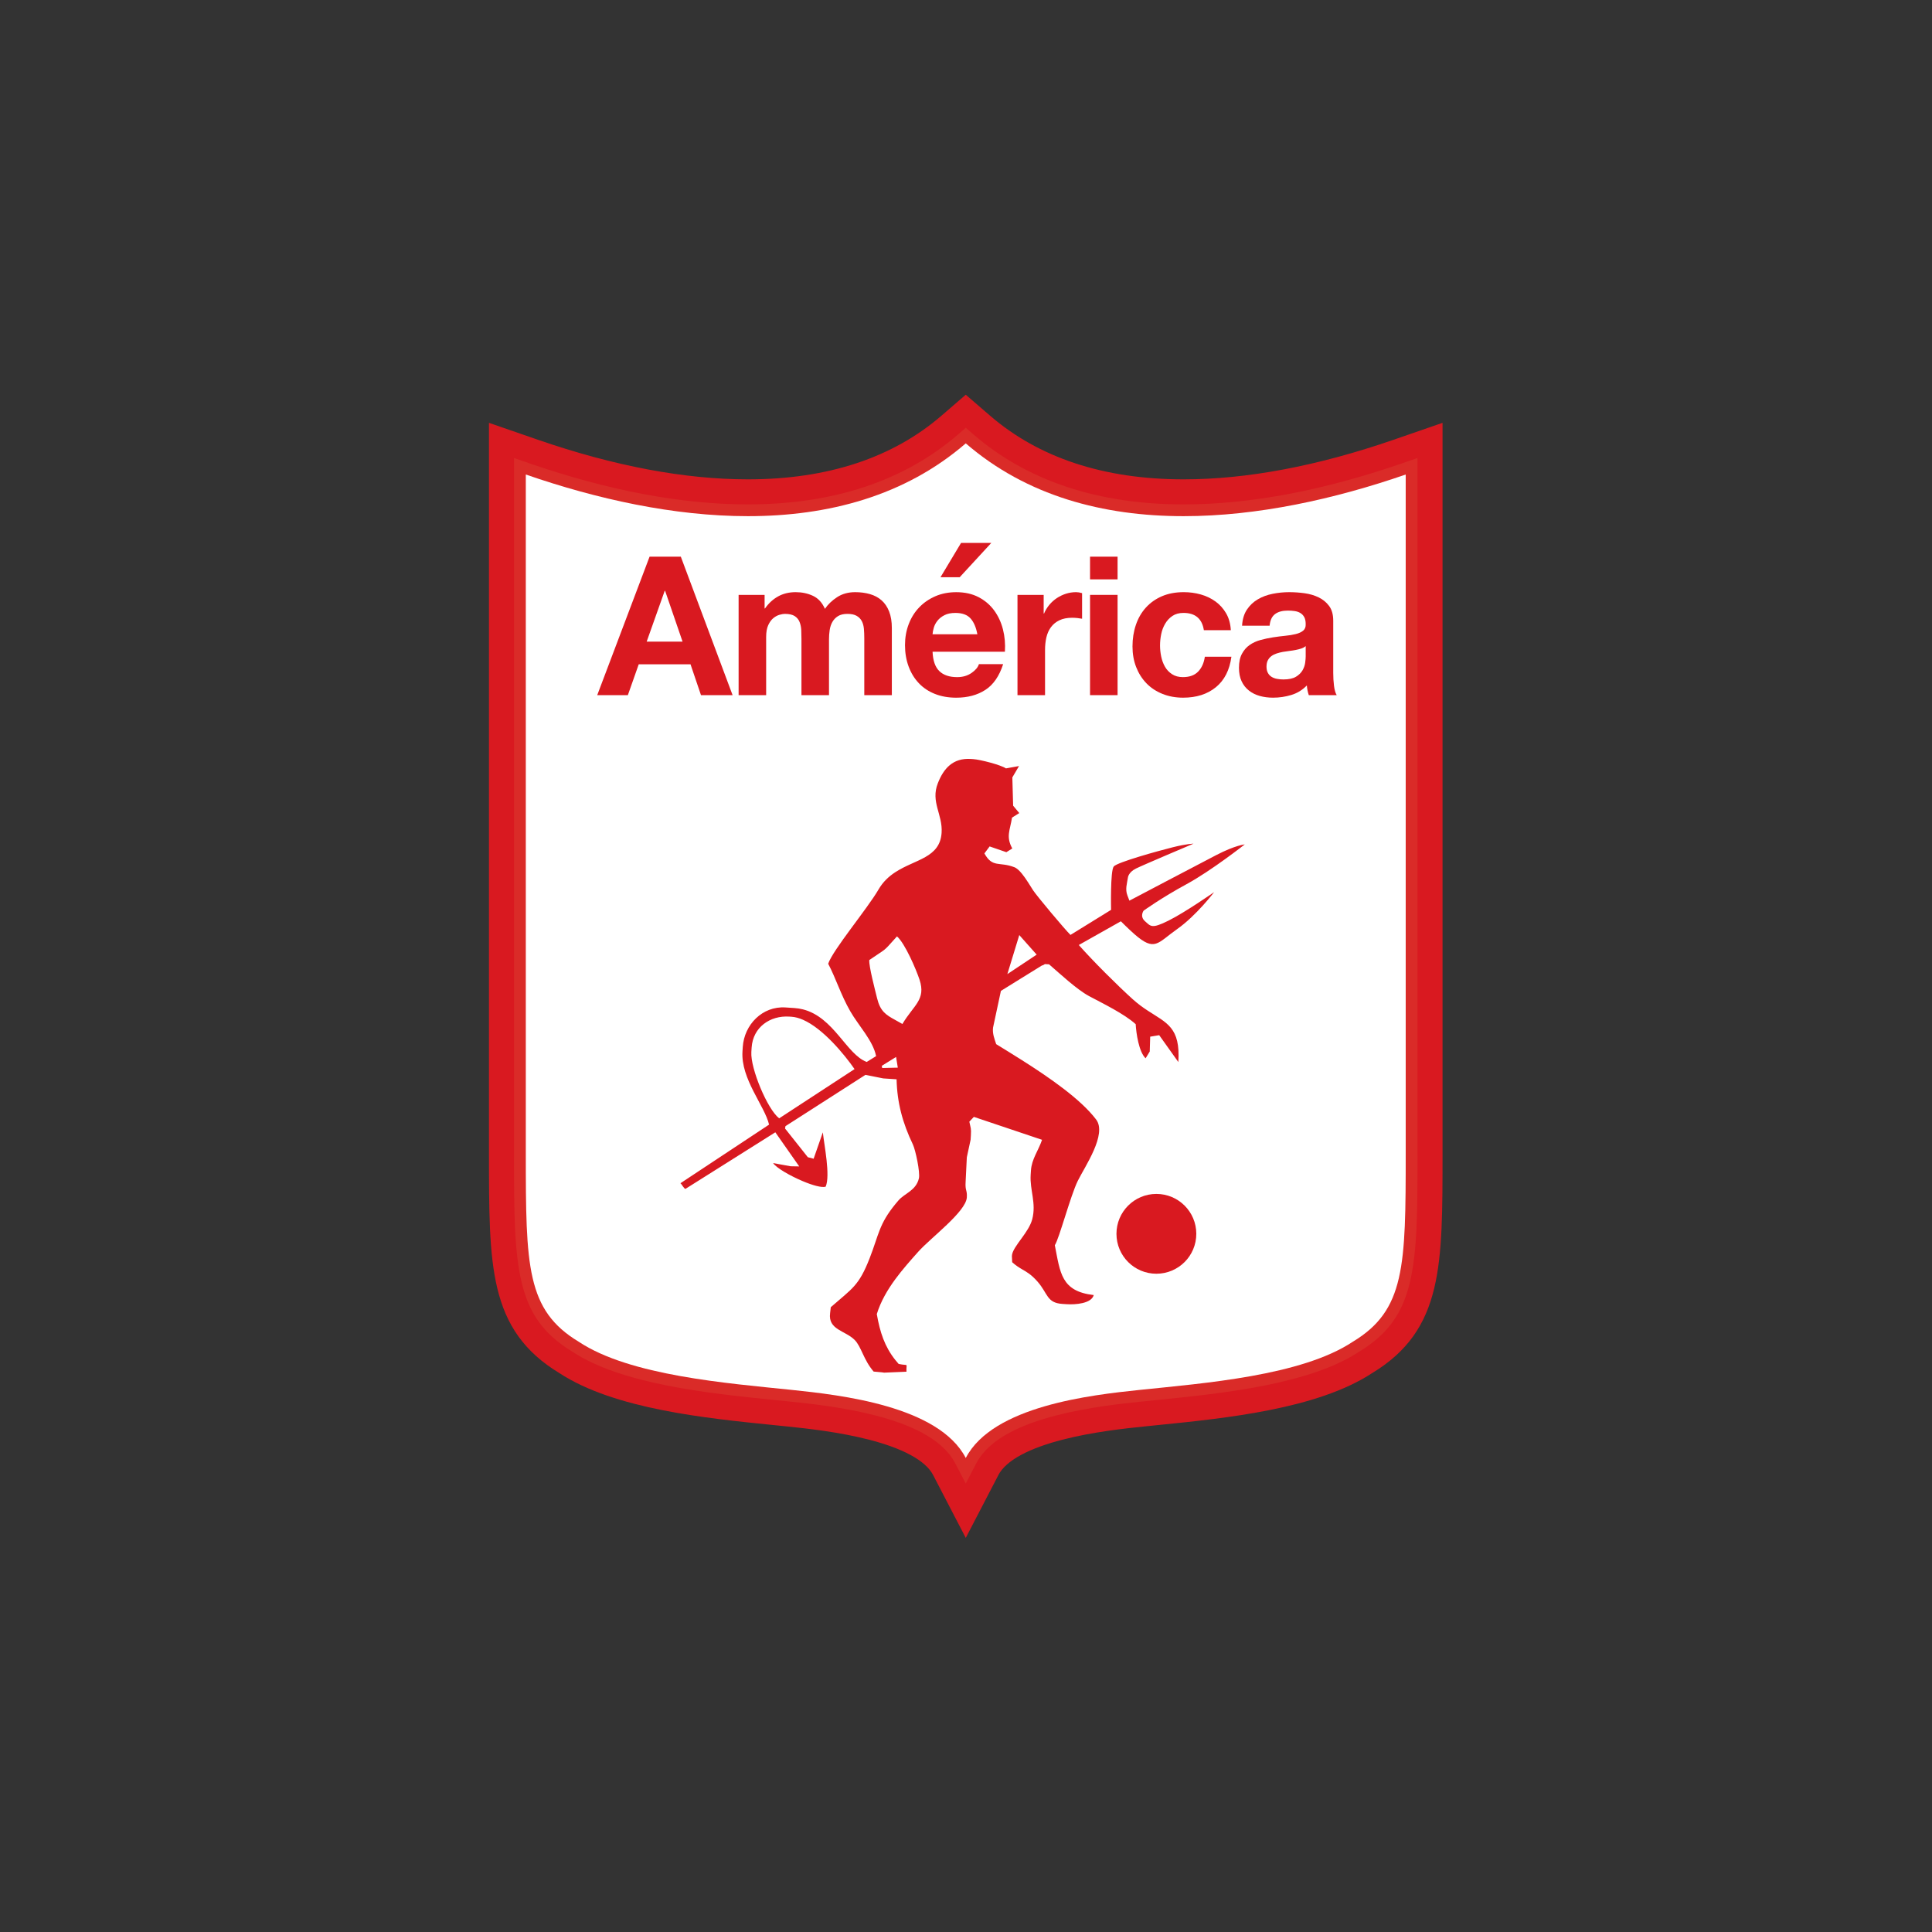 <?xml version="1.0" encoding="UTF-8" standalone="no"?>
<!-- Created with Inkscape (http://www.inkscape.org/) -->

<svg
   xmlns:dc="http://purl.org/dc/elements/1.1/"
   xmlns:cc="http://creativecommons.org/ns#"
   xmlns:rdf="http://www.w3.org/1999/02/22-rdf-syntax-ns#"
   xmlns:svg="http://www.w3.org/2000/svg"
   xmlns="http://www.w3.org/2000/svg"
   xmlns:sodipodi="http://sodipodi.sourceforge.net/DTD/sodipodi-0.dtd"
   xmlns:inkscape="http://www.inkscape.org/namespaces/inkscape"
   version="1.1"
   id="svg2"
   xml:space="preserve"
   width="700"
   height="700"
   viewBox="0 0 700 700"
   sodipodi:docname="america-de-cali-logo.svg"
   inkscape:export-filename="G:\Users\suitedoalex\sites\america-de-cali-logo-0.png"
   inkscape:export-xdpi="561.73712"
   inkscape:export-ydpi="561.73712"
   inkscape:version="0.92.4 (5da689c313, 2019-01-14)"><rect x="0" y="0" width="700" height="700" fill="#333333" stroke="none"/><defs
     id="defs6"><clipPath
       clipPathUnits="userSpaceOnUse"
       id="clipPath44"><path
         d="M 0,612 H 792 V 0 H 0 Z"
         id="path42"
         inkscape:connector-curvature="0" /></clipPath></defs><sodipodi:namedview
     pagecolor="#ffffff"
     bordercolor="#666666"
     borderopacity="1"
     objecttolerance="10"
     gridtolerance="10"
     guidetolerance="10"
     inkscape:pageopacity="0"
     inkscape:pageshadow="2"
     inkscape:window-width="1600"
     inkscape:window-height="837"
     id="namedview4"
     showgrid="false"
     inkscape:zoom="0.28921569"
     inkscape:cx="-220.22121"
     inkscape:cy="751.61722"
     inkscape:window-x="-8"
     inkscape:window-y="-8"
     inkscape:window-maximized="1"
     inkscape:current-layer="g40" /><g
     id="g10"
     inkscape:groupmode="layer"
     inkscape:label="MANUAL DE IDENTIDAD"
     transform="matrix(1.333,0,0,-1.333,0,700)"><g
       id="g38"><g
         id="g40"
         clip-path="url(#clipPath44)"><g
           id="g92"
           transform="matrix(2.269,0,0,2.269,262.501,413.349)"
           inkscape:export-filename="G:\Users\suitedoalex\sites\america-de-cali-logo-4.png"
           inkscape:export-xdpi="111.23664"
           inkscape:export-ydpi="111.23664"><path
             d="m 0,0 -1.902,-1.643 c -6.156,-5.318 -14.295,-8.014 -24.196,-8.014 -7.754,0 -16.385,1.625 -25.654,4.828 l -3.863,1.336 V -7.58 -88.872 c 0,-13.562 0,-20.387 7.698,-25.056 6.265,-4.132 17.04,-5.218 24.914,-6.013 0.644,-0.064 1.266,-0.127 1.863,-0.19 4.373,-0.456 15.994,-1.666 18.556,-6.601 l 2.584,-4.975 2.584,4.975 c 2.564,4.935 14.183,6.145 18.557,6.601 0.599,0.063 1.219,0.126 1.863,0.19 7.874,0.795 18.649,1.881 24.913,6.011 7.699,4.671 7.697,11.495 7.697,25.058 v 81.292 4.087 l -3.861,-1.336 c -9.269,-3.203 -17.899,-4.828 -25.657,-4.828 -9.897,0 -18.038,2.696 -24.191,8.014 z"
             style="fill:#da2b28;fill-opacity:1;fill-rule:nonzero;stroke:none"
             id="path94"
             inkscape:connector-curvature="0" /></g><g
           id="g96"
           transform="matrix(2.269,0,0,2.269,262.501,413.349)"
           inkscape:export-filename="G:\Users\suitedoalex\sites\america-de-cali-logo-4.png"
           inkscape:export-xdpi="111.23664"
           inkscape:export-ydpi="111.23664"><path
             d="m 0,0 -1.902,-1.643 c -6.156,-5.318 -14.295,-8.014 -24.196,-8.014 -7.754,0 -16.385,1.625 -25.654,4.828 l -3.863,1.336 V -7.58 -88.872 c 0,-13.562 0,-20.387 7.698,-25.056 6.265,-4.132 17.04,-5.218 24.914,-6.013 0.644,-0.064 1.266,-0.127 1.863,-0.19 4.373,-0.456 15.994,-1.666 18.556,-6.601 l 2.584,-4.975 2.584,4.975 c 2.564,4.935 14.183,6.145 18.557,6.601 0.599,0.063 1.219,0.126 1.863,0.19 7.874,0.795 18.649,1.881 24.913,6.011 7.699,4.671 7.697,11.495 7.697,25.058 v 81.292 4.087 l -3.861,-1.336 c -9.269,-3.203 -17.899,-4.828 -25.657,-4.828 -9.897,0 -18.038,2.696 -24.191,8.014 z"
             style="fill:none;stroke:#d91920;stroke-width:3;stroke-linecap:butt;stroke-linejoin:miter;stroke-miterlimit:10;stroke-dasharray:none;stroke-opacity:1"
             id="path98"
             inkscape:connector-curvature="0" /></g><g
           id="g100"
           transform="matrix(2.269,0,0,2.269,262.501,404.62)"
           inkscape:export-filename="G:\Users\suitedoalex\sites\america-de-cali-logo-4.png"
           inkscape:export-xdpi="111.23664"
           inkscape:export-ydpi="111.23664"><path
             d="m 0,0 c 7.302,-6.308 16.475,-8.721 26.096,-8.721 8.861,0 18.103,2.048 26.606,4.989 v -81.292 c 0,-13.559 -0.072,-18.819 -6.343,-22.596 -6.133,-4.078 -17.838,-4.968 -25.52,-5.767 -5.815,-0.606 -17.597,-1.913 -20.839,-8.155 -3.243,6.242 -15.024,7.549 -20.839,8.155 -7.683,0.799 -19.386,1.689 -25.519,5.767 -6.272,3.777 -6.345,9.037 -6.345,22.596 v 81.292 c 8.505,-2.943 17.746,-4.989 26.605,-4.989 C -16.475,-8.721 -7.3,-6.306 0,0"
             style="fill:#ffffff;fill-opacity:1;fill-rule:nonzero;stroke:none"
             id="path102"
             inkscape:connector-curvature="0" /></g><g
           id="g104"
           transform="matrix(2.269,0,0,2.269,273.807,260.364)"
           inkscape:export-filename="G:\Users\suitedoalex\sites\america-de-cali-logo-4.png"
           inkscape:export-xdpi="111.23664"
           inkscape:export-ydpi="111.23664"><path
             d="M 0,0 1.429,4.677 1.754,4.309 3.511,2.332 1.754,1.165 Z m -12.571,-5.977 c -0.31,0.181 -0.592,0.336 -0.85,0.477 -1.132,0.622 -1.802,1.033 -2.187,2.62 -0.23,0.945 -0.997,3.837 -0.929,4.564 2.211,1.527 1.57,0.896 3.116,2.612 l 0.2,0.223 c 0.969,-0.85 2.3,-3.976 2.701,-5.188 0.794,-2.407 -0.708,-3.036 -2.051,-5.308 m -0.85,-5.236 -1.57,-0.038 -0.052,0.263 1.622,1.004 0.093,0.056 0.206,-1.28 z m -11.068,-4.207 -2.843,-1.858 c -1.406,1.068 -3.461,6 -3.335,7.946 l 0.034,0.533 c 0.16,2.441 2.215,3.857 4.513,3.707 l 0.265,-0.017 c 0.443,-0.029 0.902,-0.157 1.366,-0.359 2.427,-1.059 4.973,-4.165 6.184,-5.912 z M 16.497,6.326 c -0.682,0.595 -0.17,1.277 -0.17,1.277 0,0 2.132,1.537 5.117,3.158 2.986,1.619 6.996,4.775 6.996,4.775 0,0 -1.11,-0.084 -3.414,-1.278 C 22.723,13.063 14.621,8.798 14.621,8.798 L 14.382,9.42 c -0.289,0.747 -0.05,1.409 0.069,2.194 0,0 0.084,0.596 0.938,1.024 0.852,0.425 6.909,2.985 6.909,2.985 0,0 -0.766,0 -2.476,-0.428 C 18.117,14.77 13.173,13.404 12.745,12.893 12.317,12.38 12.425,7.697 12.425,7.697 L 7.562,4.694 c -0.665,0.64 -4.036,4.67 -4.468,5.33 -0.337,0.513 -0.823,1.357 -1.34,1.993 -0.302,0.371 -0.617,0.672 -0.914,0.787 -1.814,0.699 -2.614,-0.112 -3.589,1.653 l 0.625,0.837 2.003,-0.689 0.712,0.444 c -0.782,1.426 -0.277,2.147 -0.032,3.698 l 0.87,0.542 -0.737,0.884 -0.095,3.389 0.8,1.36 -1.566,-0.28 c -0.61,0.419 -3.079,1.057 -3.931,1.112 l -0.263,0.018 c -2.149,0.14 -3.266,-1.128 -3.963,-2.905 -0.889,-2.248 0.595,-3.739 0.45,-5.938 -0.198,-3.02 -3.155,-3.161 -5.545,-4.721 -0.767,-0.5 -1.474,-1.144 -2.015,-2.077 -1.335,-2.307 -5.462,-7.218 -6.026,-8.89 0.942,-1.793 1.504,-3.704 2.641,-5.687 0.976,-1.71 2.732,-3.521 3.098,-5.381 l -1.125,-0.696 c -2.43,0.905 -3.928,5.357 -7.641,6.298 -0.327,0.081 -0.67,0.138 -1.032,0.16 l -1.062,0.07 c -2.758,0.181 -4.938,-2.065 -5.112,-4.735 l -0.034,-0.531 c -0.213,-3.303 2.659,-6.514 3.185,-8.77 l -10.618,-7.023 c 0.141,-0.076 0.476,-0.754 0.62,-0.663 l 10.747,6.766 2.863,-4.088 -1.031,0.019 -2.099,0.381 c 0.386,-0.577 2.03,-1.528 3.573,-2.174 1.148,-0.484 2.244,-0.796 2.722,-0.656 0.584,1.323 -0.179,5.008 -0.337,6.514 l -1.103,-3.162 -0.695,0.182 -0.587,0.742 -2.142,2.696 0.049,0.282 2.093,1.341 7.488,4.804 2.135,-0.426 1.445,-0.096 0.15,-0.009 c 0.068,-2.815 0.716,-5.222 1.953,-7.807 0.313,-0.658 0.89,-3.344 0.72,-4.066 -0.35,-1.471 -1.707,-1.776 -2.455,-2.646 -0.129,-0.151 -0.251,-0.297 -0.368,-0.438 -1.972,-2.42 -1.965,-3.63 -3.079,-6.483 -1.297,-3.331 -2.089,-3.611 -4.653,-5.861 l -0.082,-0.727 c -0.256,-1.984 1.81,-2.066 2.933,-3.186 0.816,-0.812 1.052,-2.371 2.282,-3.798 l 0.993,-0.092 0.268,-0.038 1.338,0.057 1.334,0.056 c -0.053,1.12 0.345,0.662 -0.937,0.93 -0.139,0.157 -0.273,0.313 -0.397,0.471 -1.278,1.611 -1.836,3.309 -2.219,5.501 0.467,1.514 1.273,2.895 2.219,4.184 0.85,1.156 1.814,2.241 2.748,3.287 1.511,1.689 5.704,4.784 5.817,6.499 0.059,0.921 -0.217,0.759 -0.144,1.879 l 0.144,2.933 0.452,2.098 0.034,0.53 c 0.057,0.858 -0.031,0.878 -0.185,1.638 l 0.541,0.575 5.768,-1.939 2.402,-0.808 c -0.445,-1.312 -1.241,-2.301 -1.33,-3.671 l -0.034,-0.531 c -0.119,-1.813 0.702,-3.382 0.183,-5.333 -0.202,-0.751 -0.718,-1.501 -1.221,-2.196 -0.608,-0.841 -1.201,-1.605 -1.21,-2.196 l 0.033,-0.735 c 0.452,-0.406 0.823,-0.635 1.177,-0.844 0.567,-0.331 1.099,-0.612 1.869,-1.491 1.239,-1.411 1.079,-2.537 2.964,-2.661 l 0.531,-0.034 c 1.039,-0.067 2.954,0.074 3.231,1.094 -3.909,0.447 -4.01,2.655 -4.662,5.971 0.532,0.817 1.872,5.921 2.747,7.705 0.849,1.725 3.534,5.586 2.201,7.352 -1.84,2.437 -5.615,5.039 -8.881,7.109 -1.124,0.714 -2.189,1.364 -3.091,1.921 -0.201,0.613 -0.469,1.266 -0.376,1.983 l 0.941,4.396 2.526,1.567 L 4.185,1.059 4.204,1.03 4.499,1.198 4.994,1.173 C 6.249,0.09 8.328,-1.853 9.788,-2.635 11.441,-3.521 13.975,-4.737 15.374,-6 c 0.058,-1.084 0.383,-3.332 1.188,-4.086 l 0.229,0.376 0.266,0.437 0.054,1.777 1.079,0.179 2.292,-3.217 c 0.269,4.165 -1.399,4.667 -3.691,6.174 -0.553,0.362 -1.139,0.784 -1.747,1.328 -1.763,1.583 -4.825,4.628 -6.485,6.518 l 5.039,2.84 c 0,0 0.937,-0.938 1.619,-1.537 2.459,-2.15 2.751,-1.07 5.118,0.599 2.304,1.619 4.436,4.433 4.436,4.433 0,0 -3.411,-2.387 -5.459,-3.411 C 17.268,5.388 17.179,5.728 16.497,6.326"
             style="fill:#d91920;fill-opacity:1;fill-rule:nonzero;stroke:none"
             id="path106"
             inkscape:connector-curvature="0" /></g><g
           id="g108"
           transform="matrix(2.269,0,0,2.269,314.312,200.616)"
           inkscape:export-filename="G:\Users\suitedoalex\sites\america-de-cali-logo-4.png"
           inkscape:export-xdpi="111.23664"
           inkscape:export-ydpi="111.23664"><path
             d="m 0,0 c -2.64,0 -4.782,-2.14 -4.782,-4.78 0,-2.642 2.142,-4.781 4.782,-4.781 2.641,0 4.782,2.139 4.782,4.781 C 4.782,-2.14 2.641,0 0,0"
             style="fill:#d91920;fill-opacity:1;fill-rule:nonzero;stroke:none"
             id="path110"
             inkscape:connector-curvature="0" /></g><g
           id="g112"
           transform="matrix(2.269,0,0,2.269,185.523,350.735)"
           inkscape:export-filename="G:\Users\suitedoalex\sites\america-de-cali-logo-4.png"
           inkscape:export-xdpi="111.23664"
           inkscape:export-ydpi="111.23664"><path
             d="M 0,0 -2.091,6.087 H -2.137 L -4.298,0 Z M -0.209,10.177 5.995,-6.413 H 2.208 L 0.954,-2.718 H -5.25 l -1.303,-3.695 h -3.669 l 6.272,16.59 z"
             style="fill:#d91920;fill-opacity:1;fill-rule:nonzero;stroke:none"
             id="path114"
             inkscape:connector-curvature="0" /></g><g
           id="g116"
           transform="matrix(2.269,0,0,2.269,207.825,363.439)"
           inkscape:export-filename="G:\Users\suitedoalex\sites\america-de-cali-logo-4.png"
           inkscape:export-xdpi="111.23664"
           inkscape:export-ydpi="111.23664"><path
             d="m 0,0 v -1.626 h 0.046 c 0.433,0.619 0.955,1.099 1.567,1.44 0.613,0.34 1.314,0.511 2.105,0.511 0.757,0 1.452,-0.147 2.079,-0.441 0.627,-0.295 1.103,-0.814 1.429,-1.557 0.356,0.527 0.839,0.992 1.452,1.394 0.612,0.403 1.337,0.604 2.172,0.604 0.634,0 1.223,-0.077 1.766,-0.232 0.541,-0.155 1.007,-0.403 1.395,-0.744 0.385,-0.341 0.688,-0.786 0.906,-1.335 0.216,-0.551 0.325,-1.213 0.325,-1.987 v -8.04 h -3.301 v 6.809 c 0,0.402 -0.014,0.781 -0.045,1.138 -0.032,0.356 -0.116,0.666 -0.256,0.929 -0.139,0.263 -0.345,0.472 -0.616,0.627 -0.27,0.156 -0.638,0.233 -1.104,0.233 -0.464,0 -0.84,-0.089 -1.127,-0.267 C 8.506,-2.723 8.283,-2.955 8.12,-3.241 7.956,-3.528 7.85,-3.854 7.795,-4.217 7.74,-4.581 7.714,-4.949 7.714,-5.32 v -6.693 h -3.3 v 6.739 c 0,0.356 -0.009,0.709 -0.023,1.057 -0.017,0.348 -0.081,0.67 -0.199,0.964 -0.115,0.295 -0.309,0.53 -0.58,0.709 -0.271,0.178 -0.67,0.267 -1.197,0.267 C 2.261,-2.277 2.056,-2.312 1.8,-2.382 1.544,-2.451 1.297,-2.583 1.056,-2.776 0.816,-2.97 0.61,-3.249 0.44,-3.613 0.271,-3.978 0.185,-4.454 0.185,-5.042 v -6.971 H -3.114 V 0 Z"
             style="fill:#d91920;fill-opacity:1;fill-rule:nonzero;stroke:none"
             id="path118"
             inkscape:connector-curvature="0" /></g><g
           id="g120"
           transform="matrix(2.269,0,0,2.269,261.225,377.566)"
           inkscape:export-filename="G:\Users\suitedoalex\sites\america-de-cali-logo-4.png"
           inkscape:export-xdpi="111.23664"
           inkscape:export-ydpi="111.23664"><path
             d="m 0,0 -2.464,-4.112 h 2.3 L 3.623,0 Z m 1.127,-9.039 c -0.397,0.435 -0.997,0.651 -1.802,0.651 -0.526,0 -0.964,-0.089 -1.312,-0.267 -0.348,-0.178 -0.627,-0.399 -0.836,-0.662 -0.21,-0.264 -0.357,-0.542 -0.443,-0.837 -0.084,-0.294 -0.135,-0.557 -0.15,-0.79 h 5.368 c -0.155,0.837 -0.431,1.471 -0.825,1.905 m -3.73,-6.319 c 0.496,-0.481 1.208,-0.721 2.137,-0.721 0.667,0 1.239,0.167 1.72,0.5 0.479,0.333 0.773,0.685 0.883,1.057 h 2.904 c -0.464,-1.44 -1.177,-2.471 -2.138,-3.09 -0.96,-0.62 -2.121,-0.93 -3.484,-0.93 -0.945,0 -1.797,0.151 -2.557,0.454 -0.758,0.301 -1.402,0.731 -1.928,1.289 -0.527,0.558 -0.934,1.223 -1.219,1.998 -0.287,0.775 -0.431,1.626 -0.431,2.556 0,0.899 0.147,1.734 0.442,2.509 0.294,0.775 0.712,1.445 1.254,2.01 0.542,0.566 1.19,1.011 1.941,1.337 0.75,0.325 1.584,0.487 2.498,0.487 1.021,0 1.912,-0.197 2.671,-0.592 0.76,-0.395 1.383,-0.926 1.872,-1.591 0.486,-0.667 0.84,-1.426 1.056,-2.278 0.217,-0.852 0.294,-1.742 0.232,-2.672 h -8.666 c 0.046,-1.069 0.316,-1.843 0.813,-2.323"
             style="fill:#d91920;fill-opacity:1;fill-rule:nonzero;stroke:none"
             id="path122"
             inkscape:connector-curvature="0" /></g><g
           id="g124"
           transform="matrix(2.269,0,0,2.269,283.678,363.439)"
           inkscape:export-filename="G:\Users\suitedoalex\sites\america-de-cali-logo-4.png"
           inkscape:export-xdpi="111.23664"
           inkscape:export-ydpi="111.23664"><path
             d="m 0,0 v -2.231 h 0.047 c 0.155,0.373 0.364,0.717 0.628,1.035 0.262,0.317 0.564,0.588 0.906,0.813 0.34,0.224 0.705,0.398 1.093,0.523 0.386,0.123 0.788,0.185 1.208,0.185 0.216,0 0.457,-0.038 0.719,-0.116 V -2.858 C 4.445,-2.827 4.261,-2.8 4.043,-2.776 3.827,-2.753 3.617,-2.741 3.416,-2.741 2.813,-2.741 2.301,-2.843 1.883,-3.043 1.464,-3.246 1.127,-3.521 0.872,-3.869 0.616,-4.217 0.435,-4.624 0.325,-5.089 0.218,-5.553 0.164,-6.057 0.164,-6.599 v -5.414 H -3.137 V 0 Z"
             style="fill:#d91920;fill-opacity:1;fill-rule:nonzero;stroke:none"
             id="path126"
             inkscape:connector-curvature="0" /></g><path
           d="m 303.765,336.185 h -7.485 v 27.254 h 7.485 z m -7.485,37.639 h 7.485 v -6.169 h -7.485 z"
           style="fill:#d91920;fill-opacity:1;fill-rule:nonzero;stroke:none;stroke-width:2.269"
           id="path128"
           inkscape:connector-curvature="0"
           inkscape:export-filename="G:\Users\suitedoalex\sites\america-de-cali-logo-4.png"
           inkscape:export-xdpi="111.23664"
           inkscape:export-ydpi="111.23664" /><g
           id="g130"
           transform="matrix(2.269,0,0,2.269,321.683,358.537)"
           inkscape:export-filename="G:\Users\suitedoalex\sites\america-de-cali-logo-4.png"
           inkscape:export-xdpi="111.23664"
           inkscape:export-ydpi="111.23664"><path
             d="M 0,0 C -0.526,0 -0.967,-0.121 -1.323,-0.36 -1.68,-0.601 -1.97,-0.91 -2.194,-1.29 -2.419,-1.669 -2.579,-2.087 -2.671,-2.544 -2.764,-3.001 -2.81,-3.455 -2.81,-3.903 c 0,-0.434 0.046,-0.876 0.139,-1.326 0.092,-0.448 0.244,-0.855 0.453,-1.219 0.208,-0.364 0.492,-0.662 0.849,-0.894 0.354,-0.233 0.788,-0.349 1.3,-0.349 0.791,0 1.397,0.221 1.825,0.663 0.426,0.441 0.693,1.033 0.801,1.777 H 5.739 C 5.523,-6.847 4.904,-8.063 3.881,-8.899 2.858,-9.735 1.55,-10.154 -0.046,-10.154 c -0.897,0 -1.723,0.151 -2.474,0.453 -0.751,0.302 -1.39,0.723 -1.917,1.266 -0.526,0.542 -0.937,1.189 -1.231,1.94 -0.295,0.752 -0.442,1.577 -0.442,2.475 0,0.929 0.135,1.793 0.408,2.591 0.27,0.798 0.668,1.487 1.196,2.068 0.527,0.58 1.168,1.033 1.927,1.36 0.759,0.324 1.627,0.487 2.604,0.487 0.711,0 1.398,-0.092 2.056,-0.279 C 2.739,2.021 3.327,1.738 3.847,1.359 4.364,0.979 4.787,0.507 5.112,-0.059 5.438,-0.624 5.624,-1.293 5.67,-2.068 H 2.44 C 2.223,-0.69 1.411,0 0,0"
             style="fill:#d91920;fill-opacity:1;fill-rule:nonzero;stroke:none"
             id="path132"
             inkscape:connector-curvature="0" /></g><g
           id="g134"
           transform="matrix(2.269,0,0,2.269,354.897,349.521)"
           inkscape:export-filename="G:\Users\suitedoalex\sites\america-de-cali-logo-4.png"
           inkscape:export-xdpi="111.23664"
           inkscape:export-ydpi="111.23664"><path
             d="m 0,0 c -0.14,-0.124 -0.315,-0.22 -0.522,-0.29 -0.21,-0.069 -0.435,-0.128 -0.676,-0.174 -0.239,-0.047 -0.491,-0.086 -0.754,-0.117 -0.264,-0.031 -0.527,-0.069 -0.79,-0.116 -0.248,-0.046 -0.492,-0.108 -0.733,-0.185 -0.239,-0.078 -0.449,-0.183 -0.627,-0.314 -0.178,-0.132 -0.322,-0.299 -0.429,-0.5 -0.109,-0.201 -0.163,-0.457 -0.163,-0.766 0,-0.295 0.054,-0.543 0.163,-0.744 0.107,-0.202 0.256,-0.36 0.44,-0.477 0.187,-0.115 0.403,-0.197 0.651,-0.243 0.249,-0.047 0.503,-0.07 0.767,-0.07 0.651,0 1.153,0.108 1.51,0.325 0.356,0.217 0.62,0.477 0.79,0.778 0.17,0.303 0.276,0.608 0.313,0.918 0.04,0.31 0.06,0.558 0.06,0.744 z m -7.622,2.44 c 0.047,0.775 0.239,1.417 0.581,1.929 0.34,0.51 0.774,0.921 1.301,1.231 0.526,0.31 1.12,0.53 1.778,0.662 0.658,0.132 1.32,0.197 1.987,0.197 0.604,0 1.214,-0.042 1.835,-0.127 C 0.479,6.247 1.045,6.08 1.557,5.833 2.067,5.584 2.485,5.24 2.811,4.799 3.136,4.356 3.299,3.772 3.299,3.044 v -6.25 c 0,-0.543 0.031,-1.062 0.093,-1.557 0.062,-0.496 0.171,-0.868 0.324,-1.115 H 0.371 C 0.309,-5.692 0.259,-5.503 0.22,-5.309 0.182,-5.115 0.153,-4.918 0.139,-4.716 -0.388,-5.259 -1.008,-5.638 -1.719,-5.855 -2.432,-6.072 -3.161,-6.18 -3.904,-6.18 c -0.575,0 -1.107,0.069 -1.604,0.208 -0.495,0.14 -0.929,0.357 -1.3,0.652 -0.373,0.293 -0.664,0.665 -0.872,1.115 -0.209,0.449 -0.313,0.983 -0.313,1.603 0,0.682 0.119,1.244 0.36,1.685 0.239,0.441 0.549,0.793 0.929,1.057 0.38,0.263 0.813,0.46 1.302,0.592 0.487,0.131 0.978,0.236 1.475,0.313 0.495,0.078 0.984,0.14 1.463,0.187 0.481,0.046 0.906,0.116 1.277,0.209 0.374,0.093 0.667,0.228 0.883,0.407 C -0.086,2.026 0.015,2.285 0,2.625 0,2.982 -0.06,3.265 -0.175,3.474 -0.292,3.683 -0.445,3.846 -0.64,3.962 -0.833,4.079 -1.058,4.155 -1.313,4.194 -1.569,4.233 -1.845,4.252 -2.139,4.252 -2.788,4.252 -3.3,4.113 -3.671,3.834 -4.044,3.555 -4.261,3.091 -4.323,2.44 Z"
             style="fill:#d91920;fill-opacity:1;fill-rule:nonzero;stroke:none"
             id="path136"
             inkscape:connector-curvature="0" /></g></g></g></g></svg>
